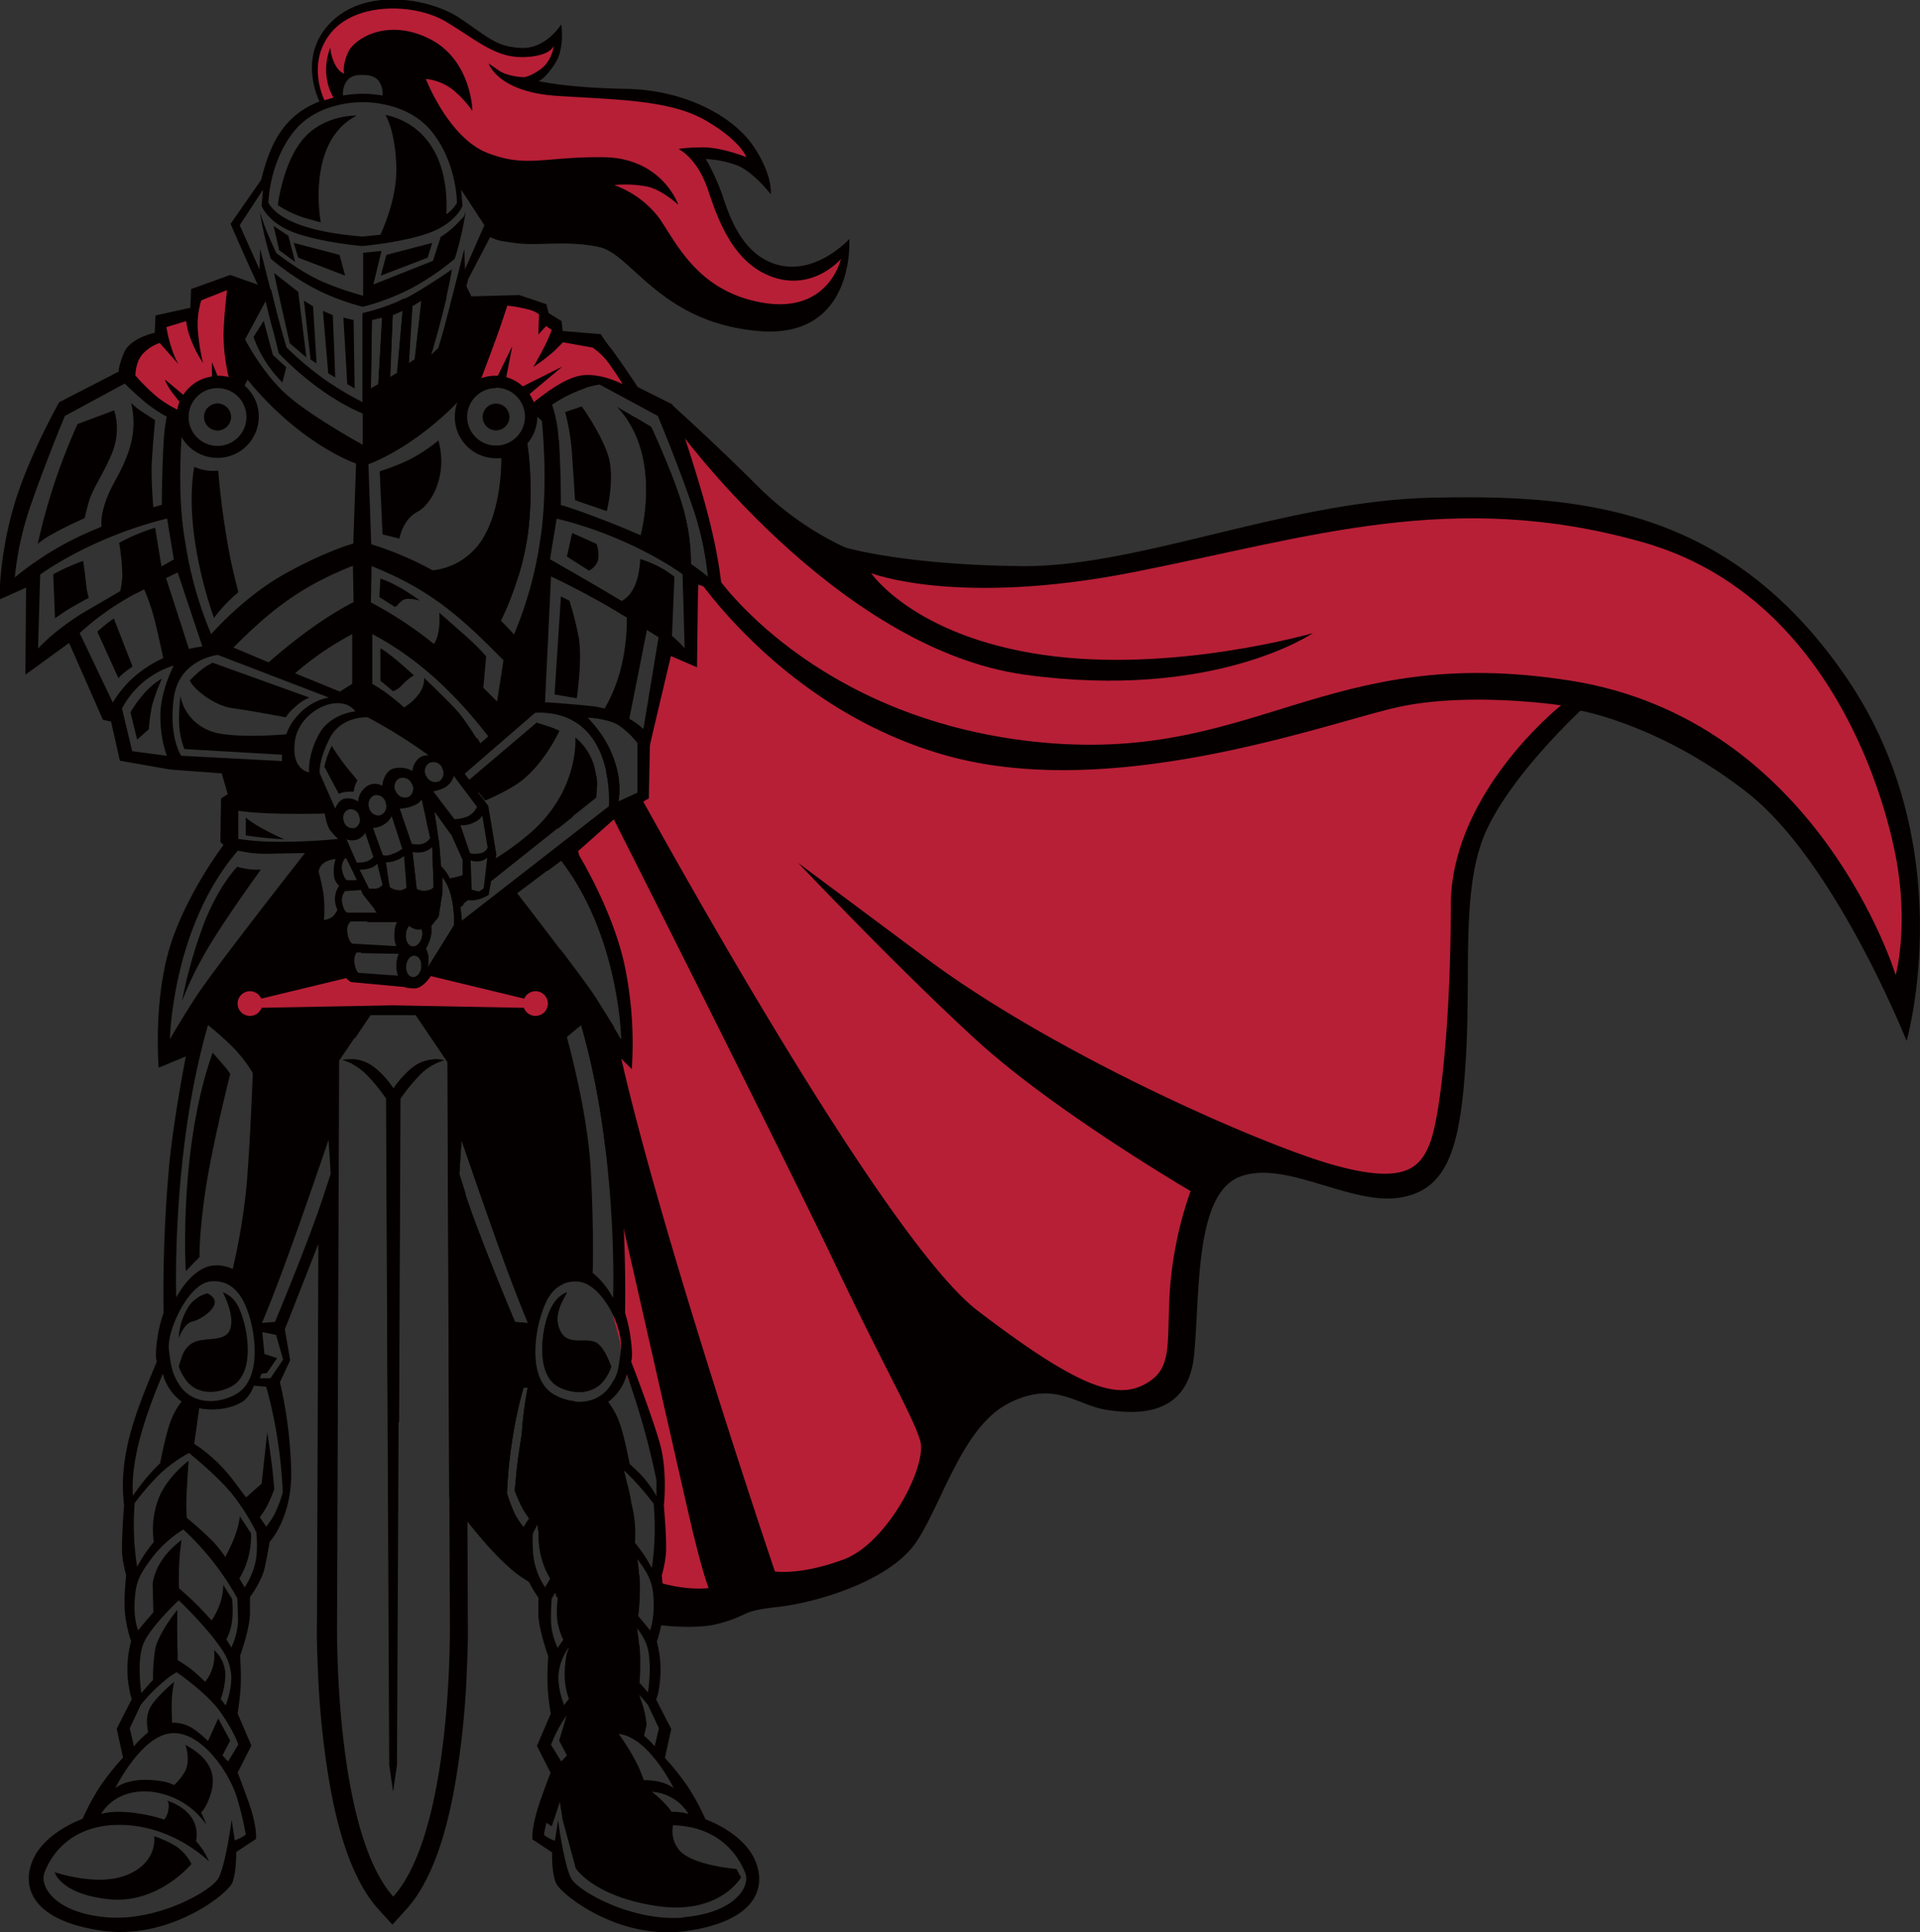 <svg id="Layer_1" data-name="Layer 1" xmlns="http://www.w3.org/2000/svg" viewBox="0 0 544.6 548.1"><rect x="0" y="0" width="544.6" height="548.1" fill="#333333" stroke="none"/><title>Knight246_2c</title><path d="M-176.4,82.9l-1.2,15.9,1.1,2Z" transform="translate(272.3 274)" style="fill:#050000;fill-rule:evenodd"/><path d="M-153.9,27.9c-3.7,2.2-6.8,6.9-6.8,6.9s-3.1-4.8-6.8-6.9a10.4,10.4,0,0,0-4.6-1.4V28a17.4,17.4,0,0,1,4.4,3.5,49.8,49.8,0,0,1,5,6.2l.4,86.7,3.2,5.1.4-91.8a49.8,49.8,0,0,1,5-6.2,15.8,15.8,0,0,1,7.4-4.7A11.1,11.1,0,0,0-153.9,27.9Z" transform="translate(272.3 274)" style="fill:#050000;fill-rule:evenodd"/><path d="M-103.3,106.8c-3.1-1.5-8,1.1-10.1-3.3s.6-8.3,1.9-10.9c-3.3,1.2-5,4.8-6,8.5s-2.7,15,3.7,18.3c4.7,2.5,10.5,2.1,13.4-2.6a12.1,12.1,0,0,0,1.5-3.1C-99.8,111.3-101.3,107.8-103.3,106.8Z" transform="translate(272.3 274)" style="fill:#050000;fill-rule:evenodd"/><path d="M-145.1-51.3a6.6,6.6,0,0,0,1.5-2.5Z" transform="translate(272.3 274)" style="fill:#050000;fill-rule:evenodd"/><path d="M-122.5-123a99.6,99.6,0,0,0,0-23.5l-.6.2-2.2,36A75.3,75.3,0,0,0-122.5-123Z" transform="translate(272.3 274)" style="fill:#050000;fill-rule:evenodd"/><polygon points="447.3 198 436.8 209.5 425.8 222.5 416.3 240 414.3 266 414.3 289.5 411.8 317.5 405.3 331.5 396.8 336.5 377.8 334 352.3 328 345.3 335 340.3 347 337.3 367 334.3 385.5 327.8 396.5 317.8 397 297.8 393 285.3 394.5 269.3 411.5 255.8 434 236.8 448.5 208.3 455 186.8 457 184.4 448.1 186.8 439.5 185.6 426.6 186.8 422 186.3 414.5 180.3 396.5 176.8 388 175.8 380.5 173.8 373 176.8 325 171.8 294.5 176.3 297.5 177.8 291.5 174.3 273 170.3 259.5 164.3 249 159.8 242 175.3 230 184.1 226.5 184.4 211.5 188.3 183.5 196.3 186.5 198.2 165.9 196.8 163.5 219.8 171.5 277.3 195.5 344.3 198.5 403.8 196.5 447.3 198" style="fill:#b71f36;fill-rule:evenodd"/><path d="M-105.5-17.5c-1.6-8.1-2.8-14.9-3.6-20.2l-6.5,5-1.4,5.8,4-3A71.4,71.4,0,0,1-105.5-17.5Z" transform="translate(272.3 274)" style="fill:#050000;fill-rule:evenodd"/><path d="M251-82.4c-33.4-48.3-76.1-51.3-117.2-50.4S50.9-113.1,17.5-113.4s-50.1-5.3-50.1-5.3a87.6,87.6,0,0,1-24.9-17.5c-12.1-12.1-23.8-22.6-23.8-22.6l-6.1,1.8,1.8.9s5.6,13.5,9.6,25.1a88.5,88.5,0,0,1,4.6,20.7s-1.7-1.5-4.9-3.7A56.7,56.7,0,0,0-78-127.8c-2.2-9.3-9.6-25.1-9.6-25.1l-4.5-2.7-2.2.7c7.9,11.9,5,27.8,3.8,32.8l-3.5-1.5c-13.8-5.7-19.2-7.1-19.2-7.1s0-9-.5-17.5v-.9l-4.3,1.3c.4,6.7.6,17.5-1,27.3a112,112,0,0,1-7.2,26l-.8,13.1-8.4,14,1.8,2.2-2.4,2.1-1-1.6-6.4,10.8,5.3,7,1.6-2.4-4-5.2,20-17.3h.4l2.4-3.1,1.7-35.6s8.7,4,18.6,9.9l1.8,1.1a74.2,74.2,0,0,1,14.5-11l-2.2-1.5a31.2,31.2,0,0,0-7.1-3.2c-.4,8-3.3,10.9-5.3,11.9-9-5.4-20.6-12-20.6-12l1.9-11.6a111.5,111.5,0,0,1,35.4,15.4l2.7-1.1S-51.3-73-4-59.7s107.6-9,127.8-13.6,46.7-.6,46.7-.6S139.2-49.2,139.2-17s-2.9,58.9-5.7,66.7-7.4,12.4-27.5,6.8S27.1,25.2-9.4-2L-45.9-29.2S-17.2,1.1,4.8,21.2,65.4,63.9,65.4,63.9a107.5,107.5,0,0,0-5.9,28.5c-.9,15.5.9,22-7.1,26.3S33.9,119.9,5.1,97.9C-19.5,79.2-75.6-20.8-91.5-49.6v.5l-5.4,2.5a22.5,22.5,0,0,0-.6-9.9l-2.9,1.4a38.9,38.9,0,0,1,.8,9.9l-.3.3C-86.9-19.3-48.1,58-36,83.4c14.5,30.6,22.6,44.2,24.7,51.3s-9.3,29.1-21.7,33.7-19.5,3.4-19.5,3.4S-81.8,85.2-94.5,33q-2-8.3-3.7-15.8l-5-8c-1.6-2.6-5.6-7.9-10.2-14l5.1,22.3.9-.7a223.1,223.1,0,0,1,6.8,34.8c10.3,45.2,21.7,95.6,23.7,104.2,3.7,16.1,5.6,20.7,5.6,20.7s-6.7,1.1-16.6-2.4a18.3,18.3,0,0,1,1.2,6.1,23.7,23.7,0,0,1-.4,6.6c7.5,1,14,.9,17.9,0,9.9-2.5,6.2-3.7,17.3-4.9s32.2-7.4,39.6-18.6S.7,130.8,13.8,124.1s19.2.6,28,1.9,22.9,1.7,24.6-15.6.1-45.4,12.8-50.5,31.2,7.9,45.2,5.9S142,51.6,143.5,26s-1.5-48.6,5.9-64.6S176-72.4,176-72.4s22.9,4,47.6,23.5,44.9,70.2,44.9,70.2S284.4-34.2,251-82.4Z" transform="translate(272.3 274)" style="fill:#050000;fill-rule:evenodd"/><path d="M-104.1-53.3l1.2,2.4a23.8,23.8,0,0,0-.2-2.9Z" transform="translate(272.3 274)" style="fill:#050000;fill-rule:evenodd"/><path d="M-109.9-42.2c-.9-5.9-1.3-9-1.3-9l-3,12.4Z" transform="translate(272.3 274)" style="fill:#050000;fill-rule:evenodd"/><path d="M-90.8,175.2c0-.8-.1-1.6-.1-2.3a45.3,45.3,0,0,1-14.7-10.3l-3.7-39.1a15.4,15.4,0,0,1-5.5-1.7c-7.5-3.9-5.9-16.2-4.3-21.7s3.1-8.3,6.7-9.9l-.8-8.3-26.5-95.6-1.6,1.2a22.4,22.4,0,0,0-.4-4.1l.9-.7-2.2-7.8-1.7.4a13.2,13.2,0,0,0-2.5-3.5l-.5-6.3-1.4-9.3,4.7,6.5,2.8-4.3-1.7.2-4.3-5.5-3.7,6.1,1.1,4.8a3.8,3.8,0,0,1-2.7,1.8,9.6,9.6,0,0,1-2.3-.1l-2.3,3.8.7,8.4a3.6,3.6,0,0,1-2.4.8,4.2,4.2,0,0,1-2.6-.9v-1l-4.3,7.3.9,1.1h-1.6l-1.4,2.4h8.8a7.1,7.1,0,0,0-.8,3.5,7.6,7.6,0,0,0,.5,3.5l-10-.5-.2,2.3,10.8.2a6.8,6.8,0,0,0-.7,3.2,7.4,7.4,0,0,0,.5,3.3l-11-.8-1.4,18.4,4.5-6.7h12.8l9,13.3.5,123.5c7.3,10,14.6,18.6,20.5,22.6a74.1,74.1,0,0,0,9.1,5.2l.5-.9.3,1.3a95,95,0,0,0,24.9,7.7l-1.7-1.9A73.4,73.4,0,0,0-90.8,175.2ZM-155.2,3.3c-1.2,0-2.1-1.4-2-3.1s1.2-3.1,2.4-3.1,2.1,1.4,2,3.1S-154,3.3-155.2,3.3Zm.1-8.7c-1.3,0-2.2-1.5-2.1-3.4a4.5,4.5,0,0,1,.9-2.5,6.9,6.9,0,0,0,1.8.9,3.5,3.5,0,0,0,1.8,0,4.6,4.6,0,0,1,.2,1.6C-152.7-7-153.8-5.5-155.1-5.5Zm1-16.3-1.2-10.6a6.7,6.7,0,0,0,3,0,6,6,0,0,0,2.6-1.4l.4,11.4s-.2.7-1.9,1A4.4,4.4,0,0,1-154.1-21.8Zm10.6,10.2L-151,.5a10.1,10.1,0,0,0,.2-3.2,6.7,6.7,0,0,0-.7-2.2A13.1,13.1,0,0,0-150.2-8a8.2,8.2,0,0,0,.2-3.3l2.1-2.6,1.1-7v-4.2C-143.1-20.6-143.5-11.6-143.5-11.6Zm3.3,76.4-1.8-5.8.6-9.6c2.9,8.4,7.3,21.2,10.7,30.6,5.4,15,8.2,21.3,8.2,21.3l-3.7-.3S-135.9,78.1-140.3,64.8Zm16.4,94.4a23.3,23.3,0,0,1-2.4-3.6,39.7,39.7,0,0,1-2.3-6.1,135.5,135.5,0,0,1,1.4-14.4,123.9,123.9,0,0,1,3.3-15.5h1.2a98.5,98.5,0,0,0-1.7,13.2c-.2,1.2-1.2,7.4-1.5,10.7s-.5,5.3-.5,5.3a43.5,43.5,0,0,0,2.2,5,25.3,25.3,0,0,0,1.9,2.9Zm-1.2-42.2-3.6-5.3,2-7,3.9-.8-.6,6.2-3.6,1.2,2.9,4.2,1.5.2.5,1.3Zm7.3,59.3a20.8,20.8,0,0,1-2.7-5.8c-1.2-3.9-.8-9.5-.8-9.5s.5-1,1.3-2.6l.4,2.6a23.3,23.3,0,0,0,.8,6.9,22.9,22.9,0,0,0,2.5,5.9Z" transform="translate(272.3 274)" style="fill:#050000;fill-rule:evenodd"/><polygon points="149.6 377.9 149 384.1 145.3 385.2 148.3 389.4 149.8 389.6 150.3 390.9 147.3 390.9 143.6 385.7 145.7 378.7 149.6 377.9" style="fill:#fff;fill-rule:evenodd"/><circle cx="61.7" cy="118.3" r="3.8" style="fill:#050000"/><path d="M-206.8,119.4c6.3-3.3,5-13.6,3.7-18.3s-2.7-7.2-6-8.5c1.3,2.6,3.4,7.7,1.9,10.9s-7,1.8-10.1,3.3-3.5,4.5-4.3,6.8a12.1,12.1,0,0,0,1.5,3.1C-217.3,121.5-211.5,121.8-206.8,119.4Z" transform="translate(272.3 274)" style="fill:#050000;fill-rule:evenodd"/><path d="M-100.5,116.8a12.1,12.1,0,0,0,1.5-3.1c-.8-2.3-2.3-5.8-4.3-6.8s-8,1.1-10.1-3.3.6-8.3,1.9-10.9c-3.3,1.2-5,4.8-6,8.5s-2.7,15,3.7,18.3C-109.2,121.8-103.4,121.5-100.5,116.8Z" transform="translate(272.3 274)" style="fill:#050000;fill-rule:evenodd"/><path d="M-222.3,249.8a29.8,29.8,0,0,0-6.3-2.9s1.3,7-7.2,10.8-21-.6-21-.6,1.6,6.3,15.5,7.7,23.3-10,23.3-10A13.1,13.1,0,0,0-222.3,249.8Z" transform="translate(272.3 274)" style="fill:#050000;fill-rule:evenodd"/><path d="M-153.9,27.9c-3.7,2.2-6.8,6.9-6.8,6.9s-3.1-4.8-6.8-6.9a11.1,11.1,0,0,0-7.7-1.2,15.8,15.8,0,0,1,7.4,4.7,49.8,49.8,0,0,1,5,6.2l.9,189.1s1.1,7.6,1.1,7.6,1.1-7.6,1.1-7.6l.9-189.1a49.8,49.8,0,0,1,5-6.2,15.8,15.8,0,0,1,7.4-4.7A11.1,11.1,0,0,0-153.9,27.9Z" transform="translate(272.3 274)" style="fill:#050000;fill-rule:evenodd"/><path d="M-180.3-56.5l4.1,7.7a7.4,7.4,0,0,1,1.6-.5,16,16,0,0,1,2.6-.1l.2-1a7.4,7.4,0,0,1,.9-2.2l-3.2-3.9a65.1,65.1,0,0,1-4.1-5.9A25.5,25.5,0,0,0-180.3-56.5Z" transform="translate(272.3 274)" style="fill:#050000;fill-rule:evenodd"/><circle cx="140.7" cy="118.3" r="3.8" style="fill:#050000"/><path d="M-210.6-159.5a3.8,3.8,0,0,1,3.8,3.8,3.8,3.8,0,0,1-3.8,3.8,3.8,3.8,0,0,1-3.8-3.8,3.8,3.8,0,0,1,3.8-3.8" transform="translate(272.3 274)" style="fill:#050000;fill-rule:evenodd"/><path d="M-239.9-157.6a18.3,18.3,0,0,1-.6,12.1c-2.6,6.3-5.6,10.1-6.7,14.2s-1.1,4.3-1.1,4.3-5.9,2.6-9.1,4.5a22.6,22.6,0,0,0-4.2,2.8,177.7,177.7,0,0,1,5.4-19.2c3.2-9.1,5.9-14.8,5.9-14.8Zm-8.8,42.7s.5,3.4.8,6.3a19.1,19.1,0,0,0,.8,4.2s-5.3,2.8-7.4,4.3l-2.2,1.5-.5-12.5A65,65,0,0,1-248.7-114.9Zm8.7,16.4,5.3,13.6a29.8,29.8,0,0,0-2.8,2.1,7,7,0,0,0-1.2,1.2l-6-13.2A47.1,47.1,0,0,1-240.1-98.5Zm13.6,17.1a50.6,50.6,0,0,0-2.8,7.7,54.8,54.8,0,0,0-.9,6.6l-3.3,2.9-1.9-7.7S-231.5-78.7-226.5-81.4Zm8,.4a27.5,27.5,0,0,1,4.6-4l1.8-1,27.5,9.9a11.9,11.9,0,0,0-3.8,2.4c-2.4,2-2.9,3.2-2.9,3.2s-10-1.9-15.2-2.6S-217.7-78.7-218.5-81.1Zm15.8,38.9v5.1s4.7.7,7.8.9l3.1.2S-199.9-39.5-202.7-42.2Zm4.3,14.8s-11.8,16.2-16.4,24.7a89.9,89.9,0,0,0-6,12.7,135.1,135.1,0,0,1,6.6-23c4.3-10.5,9.1-15.2,9.1-15.2A20.5,20.5,0,0,0-198.4-27.3Zm-13.6,52,3.2,3.7a12.1,12.1,0,0,1,1.7,2.3s-5.1,20.1-7,32.9-1.7,19-1.7,19l-3.9,4S-221.7,51.8-212,24.7Zm-1.5,68.2a9,9,0,0,0-6,4.8,17.5,17.5,0,0,0-2.2,8s1.4-4.3,3.9-4.8S-207.8,95.6-213.5,92.9Zm65.5-242a44.9,44.9,0,0,1-8.7,5.7,63.8,63.8,0,0,1-8,3.1l.8,17.9,4.8,1.2s.9-5.4,5.1-7.6S-145.2-139.6-148-149.2Zm-16.5,39.2-.3,5.3,4.3,2.7c.7.4,1.5-2.1,3.6-2.2a10.6,10.6,0,0,1,3.6.5S-159-108.1-164.5-109.9Zm0,19.8v9.2l3.6,3a6.5,6.5,0,0,0,2.7-1.9,14.7,14.7,0,0,1,3.2-2.6S-162-89-164.5-90.1Zm51.2-14.7L-115-77l6.3,1.1s1.7-11.3.5-17.5a85.8,85.8,0,0,0-2.6-10.2Zm3.2-18-1.5,6.7,6.3,4s2.3-1.2,2.6-3.4a9.4,9.4,0,0,0-.5-4.2Zm-2-34.3a63.6,63.6,0,0,1,2,12.8c.6,8.4.8,12.2.8,12.2l9,3.1s2.5-9.6.3-16.1-7.4-13.6-7.4-13.6ZM-139.3-52.7-120.1-69s3.7,1.1,5.1,1.7l1.4.6s-4.9,10.8-12.8,15.6a58.7,58.7,0,0,1-8.3,4.2Zm-78-88.9a12.9,12.9,0,0,0,6.8,1.1h.1a230.5,230.5,0,0,0,3.5,25.2c.9,4.2,1.7,7.2,2.2,9.3l-.9.8a42.7,42.7,0,0,0-6,6.5S-220.5-122.4-217.2-141.6Z" transform="translate(272.3 274)" style="fill:#050000;fill-rule:evenodd"/><path d="M-183.5-187.1l-2.6-1.6,1.9,16.7,1.7,1.1Zm11.5,3.9-2.9-.7,1.1,18.9,2.1,1.2Zm-5.9-1.4-2.8-1.2,1.5,17.7,2,1.2Z" transform="translate(272.3 274)" style="fill:#050000;fill-rule:evenodd"/><polygon points="97.9 78.2 96.3 72.3 83.3 68.9 84.6 73.1 97.9 78.2" style="fill:#050000;fill-rule:evenodd"/><path d="M-147.3-206.8l-2.2,6.8-16.9,6.7,2.3-9.5-5.2.5v12.2a88,88,0,0,1-11.3-3.9c-6.3-2.7-13.3-8.2-13.3-8.2s-1.4-2.9-2.6-5.8-2.1-6-2.1-6a92.8,92.8,0,0,0,3.1,13.4,71.6,71.6,0,0,0,11.6,8,62.6,62.6,0,0,0,14.5,5.6,62.6,62.6,0,0,0,14.5-5.6,71.6,71.6,0,0,0,11.6-8,92.8,92.8,0,0,0,3.1-13.4l-.5,1.4-2.2,2.3A23.2,23.2,0,0,1-147.3-206.8Z" transform="translate(272.3 274)" style="fill:#050000;fill-rule:evenodd"/><polygon points="121.3 73.1 122.6 68.9 109.6 72.3 108 78.2 121.3 73.1" style="fill:#050000;fill-rule:evenodd"/><path d="M-31.4-206.2s-9.1,10.1-20,7.4-14.4-15.2-16.2-20.4a63.6,63.6,0,0,0-4.5-9.7,31,31,0,0,1,8,1.5c5.1,1.5,10.4,8.5,10.4,8.5s.8-5.1-4.8-13.5-19.2-16.1-36.3-16.4-24.7-2.2-24.7-2.2,1.7-.5,4.6-4.9,1.8-11.2,1.8-11.2-4.3,7-11.3,6.7-9.1-2.8-17.4-8.4-26.6-9-36.7,1.2c-8.4,8.5-4.7,19.1-3.2,22.4-10.3,4-14.1,12.3-16.5,22.2l-8.7,12.5c2.4,5.6,6.7,15.2,8.4,18.7l-7.5,14.8s5.1,10.7,13.5,17.9,23.3,15.2,23.3,15.2,14.9-7.9,23.3-15.2,13.5-17.9,13.5-17.9l-7.6-15.8.5-2,6.2-11.9c2.1.7,1.2.9,7.6,1.7s14.2-.9,23.4,1.1,17.2,21.3,45,23.8S-31.4-206.2-31.4-206.2Zm-142.4-45c1.6-1.9,4.4-1.5,4.4-1.5s2.8-.3,4.4,1.5a6.1,6.1,0,0,1,1.2,4.3,36.9,36.9,0,0,0-5.6-.5,36.9,36.9,0,0,0-5.6.5A6.1,6.1,0,0,1-173.8-251.2Zm-15.3,14.7c7-9,19.7-8.5,19.7-8.5s12.6-.5,19.7,8.5,7,20.1,7,20.1a10.9,10.9,0,0,1-3,3.2c.2-3.1.3-11.8-3.8-18.6a20.1,20.1,0,0,0-13.5-9.6s2.8,4.2,3.1,14.5c.3,8.5-3.3,16.8-4.5,19.5l-5.1.5c-7.7-.6-22.6-2.5-26.7-9.6C-196.1-216.4-196.1-227.5-189.1-236.5Zm19.7,88.7s-14.6-8-21.6-14.2-11.9-15.8-11.9-15.8l5.9-10.9c.7,2.9,1.5,6.2,2.1,8.3,1.2,4.3,1.6,6.5,1.6,6.5s10.5,11.6,23.9,17.2ZM-165-165l-2.1,1.2.3-19.4,2.9-.7Zm5.3-3.2-2,1.2.8-17.6,2.8-1.2Zm5-3.8-1.7,1.1,1-16.2,2.6-1.6Zm14.3-25.6-.2-5.8-4.5,17.8c-1.9,7.4-2.9,10.4-2.9,10.4l-2.1,2c2.1-7.2,4.9-17.5,6-24.4,0,0-10.1,7.1-15.6,9.4a60.6,60.6,0,0,1-9.8,3.2v25.3a89.7,89.7,0,0,1-10.6-6.3,92.1,92.1,0,0,1-11-9.2s-1-3.1-2.9-10.4l-4.5-17.8-.2,5.8-5.6-12.5,6.6-10.1-.4,4.6s1.7,4.8,9.3,7.6,19.2,3.8,19.2,3.8,11.7-1,19.2-3.8,9.3-7.6,9.3-7.6l-.4-4.6,6.6,10.1Z" transform="translate(272.3 274)" style="fill:#050000;fill-rule:evenodd"/><path d="M-80.9-153.4S-35.4-90,18.4-82.6s81.7-11.8,81.7-11.8S60.5-82.9,23.7-88.2s-48.9-23.2-48.9-23.2,24.4,9.6,74.5-.3,90.5-23.7,144.3-8.5S263.2-45.9,266-27.7s-.6,30.3-.6,30.3-22-72.4-92.2-83.5S83.8-56.8,21-63.6s-90-46.9-90-46.9Z" transform="translate(272.3 274)" style="fill:#b71f36;fill-rule:evenodd"/><path d="M-58.1,253.8c-3.4-8-14.1-11.7-14.1-11.7a69.3,69.3,0,0,0-5.1-9.4,75.6,75.6,0,0,0-6.4-8l1.8-8.2-4.3-8.4s.8-1.3,1.2-6.3a30.8,30.8,0,0,0-1-10.1,34.7,34.7,0,0,0,1.5-6.1c.9-4.7-.1-12.6-.1-12.6a37.5,37.5,0,0,0,1.1-5.4c.5-3.4-.5-14.5-.5-14.5s1.1-9.6-1.1-17.5-8.2-23.4-8.2-23.4.6-.7,0-5.6A40.5,40.5,0,0,0-95,98.5a395.9,395.9,0,0,0-1.7-43c-1.3-12.9-3.9-26.8-5.8-35.5l9.4,9.3A107.9,107.9,0,0,0-95.1,0c-3.4-16.1-13.5-32.3-13.5-32.3l10.7-9.5,9.6-5.7.3-15,6-25.4,7.4,3.2.3-23.5,6.8,2.5s-.3-10.5-6.2-30.2-7.9-23.4-7.9-23.4l-9.8-4.9s-4.9-7.4-7.7-11.1a39.2,39.2,0,0,1-2.8-3.9l-10.8-.9-.3-2.8-3.7-2.3-.6-2.5-7.7-2.6-19,.5-1,4.1c-1.9,7.4-2.9,10.4-2.9,10.4l-2.1,2c1.4-4.7,3.1-10.8,4.4-16.5h-4.6l-7.6.5-1.8.9a60.6,60.6,0,0,1-9.8,3.2v25.3a89.7,89.7,0,0,1-10.6-6.3,92.1,92.1,0,0,1-11-9.2s-1-3.1-2.9-10.4l-1.5-6.1-11.6-4.1-11.1,4-.2,5.3-9.9,2.2-.2,4.9s-7,1.5-8.7,5.6-1.5,5.4-1.5,5.4l-16.9,8.7s-8.6,15.1-12.8,29.2a105.2,105.2,0,0,0-4.2,26.8l7.6-3.4-.2,24.7,12.4-9,9.6,21.8,2.3.5,2.5,11.1,14.2,2.5,14.7,1.1,1.7,5.9-1.9,1.2-.2,12.4.9.8s-11.1,14.6-15.5,29.9-2.9,33.3-2.9,33.3l7.7-3.2c-1.6,8.5-3.5,19.4-4.6,29.7a396,396,0,0,0-1.7,43,40.5,40.5,0,0,0-1.9,8.2c-.6,4.9,0,5.6,0,5.6-5.4,13.1-11.1,26.1-9.3,40.8,0,0-.9,11.1-.5,14.5a37.5,37.5,0,0,0,1.1,5.4s-1,7.8-.1,12.6a34.6,34.6,0,0,0,1.5,6.1,30.8,30.8,0,0,0-1,10.1c.5,5,1.2,6.3,1.2,6.3l-4.3,8.4,1.8,8.2a75.7,75.7,0,0,0-6.4,8,69.3,69.3,0,0,0-5.1,9.4s-10.7,3.7-14.1,11.7.2,17.2,19.5,20,35.9-10.5,37.1-13.6,1.1-8.7,1.1-8.7l5.6-3.7s.5-3.4-2.3-11.1-2.9-7.7-2.9-7.7l3.9-7.7-3.9-9.1s.8-4.9.9-8.5-.2-7.9-.2-7.9,2.8-7.6,2.8-12.1v-4.5s3.4-4.6,4.2-8.4,1.4-7.3,1.4-7.3,6.3-6.7,6.1-19.9a123,123,0,0,0-3.2-25.4l2.9-6.2-1.5-8.8,9.5-24.2-.4,107.5c-.1,4.6.1,9.4.3,14.1a248,248,0,0,0,3.1,30.4c2,11.8,5.8,27.6,14,36.7l4,4.4,4-4.4c8.2-9.1,12-24.8,14-36.7a248.1,248.1,0,0,0,3.1-30.4c.2-4.7.4-9.5.3-14.2l-.4-109.9,10.4,26.6L-131,112l2.9,6.2a123.1,123.1,0,0,0-3.2,25.4c-.2,13.1,6.1,19.9,6.1,19.9s.6,3.6,1.4,7.3,4.2,8.4,4.2,8.4v4.5c0,4.5,2.8,12.1,2.8,12.1s-.3,4.3-.2,7.9.9,8.5.9,8.5l-3.9,9.1,3.9,7.7s-.2,0-2.9,7.7-2.3,11.1-2.3,11.1l5.6,3.7s-.2,5.6,1.1,8.7,17.8,16.4,37.1,13.6S-54.7,261.8-58.1,253.8ZM-77,240.6a14.7,14.7,0,0,0-4.8-.6l-.8-1.1a31.6,31.6,0,0,0-4.8-4.6A13.2,13.2,0,0,1-77,240.6Zm-4.1-7.2s-2.4-2.4-8.6-2.4c-.3-.9-.8-2.2-1.5-3.8a62.5,62.5,0,0,0-5.6-9.3C-88.2,218.8-81.1,233.5-81.1,233.5Zm-9.9-40.7c-.2-2.1-.4-3.7-.6-4.8a18.7,18.7,0,0,1,2.6,4.4c1.9,4.9.5,13.8.5,13.8l-2.4-2.7A66.6,66.6,0,0,0-90.9,192.7Zm-.3-8.3a73.4,73.4,0,0,0,.4-9.3,56.3,56.3,0,0,0-.6-6.8c3.1,4.3,4.4,6.4,4.6,11.8s-1,8.4-1,8.4Zm3.8-13.7a39.2,39.2,0,0,0-4.2-6.4l-.5-.6a33.8,33.8,0,0,0-1-11.2,42.8,42.8,0,0,0-1-4.9l-1.1-4.4,1,.9a74.3,74.3,0,0,1,7.4,8.5A77,77,0,0,1-87.4,170.7Zm2.1,45.6-1.2,5.1a28,28,0,0,0-3-3l.7-3.1a27,27,0,0,0-1.3-6.2l-.8-2.3c1.5,1.6,2.5,2.9,2.5,2.9Zm-9.2-100.6a221.5,221.5,0,0,1,8.5,30.2v4.5a30.5,30.5,0,0,0-6-7.6l-1.6-1.5c-.5-2.6-1.9-9.4-3.1-12.3a21.6,21.6,0,0,0-3-5.3A13.9,13.9,0,0,0-94.5,115.7Zm-3.9-21.6a22.3,22.3,0,0,0-5.7-7c.1-2.2.3-12.3-.5-28.6-.7-14.7-5.1-31.8-6.8-38.3l4-3.4C-97.3,51.8-98.3,91.2-98.4,94.1Zm2.3-73.3s-2.2-3.9-7.1-11.6c-3.1-4.8-14.2-19.3-22.3-29.8l12.4-9.3C-96.6-8.4-96.1,20.8-96.1,20.8Zm-3.5-66-41.9,32.6a22.4,22.4,0,0,0-.4-4.1l2.4-1.9h.6c2.3.3,5.3-1.5,5.3-1.5l.7-3.9,29.8-23.7a22.2,22.2,0,0,0-.6-9.1,16.4,16.4,0,0,0-5.3-8s1.2,15-12.8,27.1a76.8,76.8,0,0,1-9.8,7.2l.2-1.1-2.3-13.8-7-9.1,20-17.3C-97.5-72.9-99.5-45.2-99.5-45.2ZM-155.1-5.5c-1.3,0-2.2-1.5-2.1-3.4a4.5,4.5,0,0,1,.9-2.5,6.9,6.9,0,0,0,1.8.9,3.5,3.5,0,0,0,1.8,0,4.6,4.6,0,0,1,.2,1.6C-152.7-7-153.8-5.5-155.1-5.5Zm2.4,5.6c-.1,1.7-1.2,3.1-2.4,3.1s-2.1-1.4-2-3.1,1.2-3.1,2.4-3.1S-152.6-1.6-152.8.2Zm-6.5,2.7L-170.5,2s-.8-.2-1.2-2.5.6-3.3.6-3.3l12,.2a6.8,6.8,0,0,0-.7,3.2A7.4,7.4,0,0,0-159.3,2.8ZM-140-93.4c-3.6-3.2-7.7-6.8-7.7-6.8.3,4.9-.6,7.5-1.5,8.9a109.7,109.7,0,0,0-17.9-11.8l.2-10.3c16.5,6.6,25,14.1,37.4,26.7L-131.3-75l-3.9-3.9.8-8.9A59.5,59.5,0,0,0-140-93.4Zm-26.7-.7c16.9,8.8,28.2,23,32.9,29l-2.4,2.1a86.4,86.4,0,0,0-5.7-8.5c-2.3-2.8-10.1-10.2-10.1-10.2.2,4-3.5,7-5.7,8.4a51.4,51.4,0,0,0-9-6.7Zm19.7,37.9a2.7,2.7,0,0,1-.7,3.8,2.7,2.7,0,0,1-3.6-1.3,2.7,2.7,0,0,1,.7-3.8A2.7,2.7,0,0,1-146.9-56.2Zm-3.3,19.9a3.8,3.8,0,0,1-2.7,1.8,8,8,0,0,1-2.5-.1s-3.4-10-3.4-10a10.8,10.8,0,0,0,4-.9,4.4,4.4,0,0,0,2.2-1.7ZM-156.3-48a2.7,2.7,0,0,1-3.6-1.3,2.7,2.7,0,0,1,.7-3.8,2.7,2.7,0,0,1,3.6,1.3A2.7,2.7,0,0,1-156.3-48Zm-1.9,14.8a10.1,10.1,0,0,1-2.9,1.5,4.2,4.2,0,0,1-2.6.3l-2.8-7.7a6.4,6.4,0,0,0,3.4-1.2,5,5,0,0,0,1.9-2.2ZM-163.8-23a2.9,2.9,0,0,1-2,1.1h-1.8l-2.7-5.4a7.9,7.9,0,0,0,3.2-.5,3.8,3.8,0,0,0,1.8-1.2Zm-.7-19.7a2.7,2.7,0,0,1-3.1-2.2,2.7,2.7,0,0,1,1.6-3.5,2.7,2.7,0,0,1,3.1,2.2A2.7,2.7,0,0,1-164.5-42.7Zm-1.9,11.8a4.2,4.2,0,0,1-2,1.3,8.3,8.3,0,0,1-2.7.3l-2.9-6.6a4.3,4.3,0,0,0,3.2,0,4.9,4.9,0,0,0,2.1-1.8Zm-5.5-8.2a2.5,2.5,0,0,1-2.9-2.1,2.5,2.5,0,0,1,1.5-3.2,2.5,2.5,0,0,1,2.9,2.1A2.5,2.5,0,0,1-171.9-39Zm-2.6,8.6h.4l1.9,3.8,1.1,2.4h-2.7s-.9-.2-1.4-2.6A4,4,0,0,1-174.5-30.4Zm0,9.3,4.6-.3.5,1.2,4.1,5.2h-8.5s-.9-.2-1.4-2.6A4,4,0,0,1-174.5-21.1Zm1.6,8.6h13.3a7.1,7.1,0,0,0-.8,3.5,7.6,7.6,0,0,0,.5,3.5l-12.4-.7s-.9-.2-1.4-2.7S-172.9-12.5-172.9-12.5Zm13.7-8.9a4.2,4.2,0,0,1-2.6-.9l-1-7a6.9,6.9,0,0,0,2.8-.5,6.5,6.5,0,0,0,2.3-1.3l.7,9A3.6,3.6,0,0,1-159.2-21.4Zm5.1-.3-1.2-10.6a6.7,6.7,0,0,0,3,0,6,6,0,0,0,2.6-1.4l.4,11.4s-.2.7-1.9,1A4.4,4.4,0,0,1-154.1-21.8Zm4.7-27.7s2.9-.5,4.1-1.7a6.5,6.5,0,0,0,1.7-2.7l6.6,8.8a5.9,5.9,0,0,1-2.6,2.7,12.7,12.7,0,0,1-3.8.8Zm11.6,8.8a5,5,0,0,0,2.3-1.9l1.5,9s-.3,1.4-2.3,1.7S-139-32-139-32l-2.7-7.9A7.1,7.1,0,0,0-137.8-40.7Zm3.7,10-1,8.7-1.3.9-2.1-.5-.3-8.3a5.8,5.8,0,0,0,2.7.2A3.8,3.8,0,0,0-134.1-30.7Zm42.6-18.4-5.4,2.5s2.8-11.9-8.7-23.8c0,0,5.9.2,9,2.3a23.9,23.9,0,0,1,5.1,4.9Zm1.7-18.1a22.6,22.6,0,0,0-4-2.9l5-25.2,3.3,2.1Zm-16.4-96.8a29.3,29.3,0,0,1,4-.9l16.5,8.9s5.6,13.5,9.6,25.1a88.5,88.5,0,0,1,4.6,20.7s-1.7-1.5-4.9-3.7A56.7,56.7,0,0,0-78-127.8c-2.2-9.3-9.6-25.1-9.6-25.1l-9.7-5.7c11.5,12.1,8.1,31,6.7,36.5l-3.5-1.5c-13.8-5.7-19.2-7.1-19.2-7.1s0-9-.5-17.5a37.7,37.7,0,0,0-1.9-11A40.9,40.9,0,0,1-106.2-163.9Zm-8.5,37c22,5.4,36,15.9,36,15.9l.6,21a35,35,0,0,0-3.6-3.5l.7-16.7-2.6-1.9a31.2,31.2,0,0,0-7.1-3.2c-.4,8-3.3,10.9-5.3,11.9-9-5.4-20.6-12-20.6-12Zm-1.5,16.4s8.7,4,18.6,9.9l3.1,1.9a57,57,0,0,1-1.7,14.4A44.3,44.3,0,0,1-100.8-73a25.7,25.7,0,0,0-3.8-.7c-9.1-.9-13.3-1.1-13.3-1.1Zm-3.7-45.2h0l1.3,1.2s2,18.3-.5,34A109.2,109.2,0,0,1-126.5-94s-1.4-1.6-3.7-3.9a85.6,85.6,0,0,0,7.7-25.1,99.8,99.8,0,0,0-.2-25.2A11.6,11.6,0,0,0-119.9-155.7Zm-11.7-8.2a8.2,8.2,0,0,1,8.2,8.2,8.2,8.2,0,0,1-8.2,8.2,8.2,8.2,0,0,1-8.2-8.2A8.2,8.2,0,0,1-131.6-163.9Zm-23.7-23.2,2.6-1.6-1.9,16.7-1.7,1.1Zm-5.6,2.5,2.8-1.2-1.5,17.7-2,1.2Zm-5.9,1.4,2.9-.7L-165-165l-2.1,1.2Zm24.3,23.3a11.7,11.7,0,0,0-.8,4.2A11.7,11.7,0,0,0-131.6-144h1.5c0,4.4-.6,15.6-5.6,23.3a19,19,0,0,1-13.9,8.5,91.9,91.9,0,0,0-17.4-7.4l-.8-22.7S-155.7-146.4-142.5-159.9ZM-168-70.5a147.2,147.2,0,0,1,17.3,10.8,3.7,3.7,0,0,0-2.9.9,5.3,5.3,0,0,0-1.7,3.5,7.5,7.5,0,0,0-5.3-.7c-2.9.8-3.3,4.9-3.3,4.9a4.1,4.1,0,0,0-4.4.2,5.5,5.5,0,0,0-2.4,4.3,5.1,5.1,0,0,0-3.3-.9c-2.3,0-3.2,2.9-3.2,2.9l-4.4-10s-.5-3.4,2.8-9.9S-168-70.5-168-70.5Zm-4.4-23.6V-80l-3.5,2.2L-188.6-83A86.1,86.1,0,0,1-172.4-94.1Zm-23.7,8-10-4.2c10.6-10.6,19-17.3,33.9-23.2l.2,10.3C-180.3-98.9-188.6-92.7-196.1-86.1Zm24.6,13.9s-7.3.6-10.5,6.8-2.6,10.5-2.6,10.5-5.3-.6-4-9.1S-175.8-77.8-171.5-72.2Zm-8.7,28.9s.5,3.5,1.6,4.9a22.8,22.8,0,0,0,2.2,2.4,166.6,166.6,0,0,1-17.8.8,77.2,77.2,0,0,1-10.5-.8V-44S-198.9-42.8-180.2-43.2Zm-16.7-145.4c.7,2.9,1.5,6.2,2.1,8.3,1.2,4.3,1.6,6.5,1.6,6.5s10.5,11.6,23.9,17.2v9s-14.6-8-21.6-14.2-11.9-15.8-11.9-15.8Zm-13.7,24.8a8.2,8.2,0,0,1,8.2,8.2,8.2,8.2,0,0,1-8.2,8.2,8.2,8.2,0,0,1-8.2-8.2A8.2,8.2,0,0,1-210.6-163.9ZM-220.8-150a11.7,11.7,0,0,0,10.2,5.9,11.7,11.7,0,0,0,11.7-11.7,11.6,11.6,0,0,0-4-8.8l.8-1.7c15.2,18.6,30.8,23.8,30.8,23.8l-.8,22.7s-8,2.2-19.6,8.7-20.7,17-20.7,17a109.2,109.2,0,0,1-7.4-26.4C-221.7-131.4-221.2-143.5-220.8-150Zm4.3,54.6c1.2,3.6,1.6,4.8,1.6,4.8a33.8,33.8,0,0,0-3.8.7l-6.5-20.1,3.3-1.6Zm-51.6-14.8a88.5,88.5,0,0,1,4.6-20.7c4-11.6,9.6-25.1,9.6-25.1l17-9.2a77.3,77.3,0,0,0,6.4,5.8,40.3,40.3,0,0,0,5.5,3.6,48.6,48.6,0,0,0-.9,7.5c-.5,8.5-.5,17.5-.5,17.5l-2.4.7c-.2-2.1-.5-6.7-.5-10.5s1-14.2,1-14.2l-3.7-2.4a18.2,18.2,0,0,1-3.1-2.5c1.4,6.3.9,12.4-4.5,22-3.9,7-4.1,11.3-3.9,13.1l-2.1.9A89.5,89.5,0,0,0-268.1-110.2Zm6.6,20.2.6-21s14.1-10.5,36-15.9l1.9,11.6-3.5,2-1.8-11a55.5,55.5,0,0,0-10.2,4.3,63.9,63.9,0,0,1,.9,9.4,26.8,26.8,0,0,1-.6,4.3L-249-100C-257.6-94.6-261.5-90-261.5-90Zm21.2,15.3-9.4-19.7a77.1,77.1,0,0,1,15.3-10.9l3-1.5a63,63,0,0,1,2.7,7.7c1,3.7,2.3,9.9,2.7,11.8a35.4,35.4,0,0,0-3.9,2.1A30.8,30.8,0,0,0-240.3-74.7ZM-225-59.6l-9.8-1.3-2.9-12.1A24.9,24.9,0,0,1-223-85.2s-3.7,6.9-3.8,13.9A34,34,0,0,0-225-59.6Zm4.1,0s-3.6-5.3-2.1-16.4,12.5-12.2,12.5-12.2l31.5,12.1s-5.2.5-9.5,5.8a15.4,15.4,0,0,0-2.6,4.6c-3.3.3-12.7.9-18.9-.2s-10.2-5.7-11.1-10.6a50.1,50.1,0,0,0-.4,7.8,22.6,22.6,0,0,0,1.5,7.2l27.7,1.6a14.6,14.6,0,0,0,0,1.8Zm-3.2,80.4s.6-31.9,19.3-53.5a33.4,33.4,0,0,0,8.7.9l10.3-.2S-212.1,1.5-217,9.2-224.1,20.8-224.1,20.8Zm10.8-4s6,4.8,8.8,8.2a38.8,38.8,0,0,1,3.9,5.4s-.8,22-1.9,33.3a180,180,0,0,1-3.8,22.3,10.2,10.2,0,0,0-5.4-1c-4.1.3-8.1,4.4-10.6,9.1C-222.4,91.2-223.4,51.8-213.3,16.8Zm.9,72.7c6.5-.5,9.4,4.9,11,10.5s3.2,17.8-4.3,21.7c-5.6,2.9-12.4,2.5-15.9-3.1-1.7-2.8-2.2-4.6-2.8-9.8S-218.9,90-212.4,89.5Zm-22.2,60.9c-.8-11.5,4.6-25.3,8.5-34.7a13.9,13.9,0,0,0,5.3,7.9,21.6,21.6,0,0,0-3,5.3c-1.2,3-2.6,9.7-3.1,12.3-.6.5.8-.9-1.6,1.5A65.2,65.2,0,0,0-234.6,150.3Zm2.2,59.3a46.4,46.4,0,0,1,6.2-6.4,23.4,23.4,0,0,1,4-2.9s8.6,5.8,12.5,11.4,5,9.1,5,9.1l-2.9,4.8-1.6-1.7,2.2-4.2-3.4-6.3-2.9,6.4a35.2,35.2,0,0,0-3.5-3,10.6,10.6,0,0,0-6.7-2.2c0-.9-.1-3-.1-5.3a32.4,32.4,0,0,1,.7-6.3s-5.6,4.7-6.9,7.5-.7,5.1-.5,6.9a25.7,25.7,0,0,0-4,3.9l-1.2-5.1Zm23.9-9.8a9,9,0,0,0-3.1-5.8,11.9,11.9,0,0,1-2.5,9l-1.4-1.3a30.3,30.3,0,0,0-6.4-4.8h0v-1.9c-.2-3-.1-12.4-.1-12.4-2.6,3.2-5.7,8-6.3,11.2a55.1,55.1,0,0,0-.6,8.7l-.6.6c-2.3,2.6-2.7,3.1-2.7,3.1s-1.4-8.9.5-13.8,10.1-12.5,10.1-12.5a119.3,119.3,0,0,1,9.4,10.1c3.3,4.3,4.8,6.3,5.4,10.4s-1.5,9.3-1.5,9.3l-1.4-1.8A20.5,20.5,0,0,0-208.4,199.9Zm.4-8.8a16.5,16.5,0,0,0,1.5-4.4,26.5,26.5,0,0,0,.1-7.2l-2.5-3.9c.1,4.8-2.5,9-3.3,10.1a85.8,85.8,0,0,0-9.2-9.1c-.1-1.2-.1-3.3,0-6.2a66,66,0,0,1,.7-7.5c-7.9,5.8-8.2,12.5-8.2,12.5l.2,8c-2.4,2.7-4.3,5.1-4.3,5.1s-1.3-2.7-1-8.4,1.6-7.7,5.1-12.4a33.4,33.4,0,0,1,8.7-7.8,77.8,77.8,0,0,1,15.3,19.5s.2,3.2.2,6.8a19.5,19.5,0,0,1-1.9,7.2A26.2,26.2,0,0,0-208.1,191.1Zm5.5,55.3a7.5,7.5,0,0,1-1.9,1.2l-1.2.5-.9-5.8s-1.7,13-3.8,16.6-17.3,12.3-31.8,11-18.9-8.7-17.5-12.6,6.7-13.8,21.7-13.6,25,10.4,25,10.4a20.3,20.3,0,0,0-3.7-5.8c.5-2.3.7-8.4-8.2-11.5,0,0,.8.6.3,2.9a5.9,5.9,0,0,1-1.1,2.5l-1.9-.6c-11.1-2.9-16-1-16-1s3.7-7.3,14.2-6.3a22,22,0,0,1,15.6,9.3,20.1,20.1,0,0,0-1.5-3.4c.6-.5,1.8-2,2.9-5.7,1.5-5.4-.5-9.8-7.3-13.5,0,0,1.7,4.7-.4,8a17.7,17.7,0,0,1-2.8,3.4,13.4,13.4,0,0,0-3.6-1.1c-9.5-1.5-13.1,2-13.1,2s7.3-14.9,15.9-15.6,16.7,11.5,18.7,18.6A87.2,87.2,0,0,1-202.6,246.4Zm2.4-75.9a20.8,20.8,0,0,1-2.7,5.8l-1.5-2.5a22.9,22.9,0,0,0,2.5-5.9,23.3,23.3,0,0,0,.8-6.9l-3.2-4.9c-.2,3.9-2.8,9.2-4.1,11.6a36.7,36.7,0,0,0-3.3-4.2,98.1,98.1,0,0,0-7.6-6.9h0c-.1-1.1-.2-3.5-.1-6.1s.6-10.1.6-10.1-5.9,4.4-8.3,10.2-1.8,10.7-1.6,12.9l-.5.6a39.1,39.1,0,0,0-4.2,6.4,77,77,0,0,1-.7-18.1,74.2,74.2,0,0,1,7.4-8.5,40.7,40.7,0,0,1,8-5.7s8.4,6.7,12.6,12.1a61,61,0,0,1,6.5,10.4S-198.9,166.6-200.2,170.5Zm8.1-21.1a39.7,39.7,0,0,1-2.3,6.1,23.2,23.2,0,0,1-2.4,3.6l-1.8-2.7a25.2,25.2,0,0,0,1.9-2.9,43.5,43.5,0,0,0,2.2-5s-.1-1.5-.5-5.3-1.5-10.9-1.5-10.9l-1.6,14.6-4.4,3.9-3.9-5.2a44.5,44.5,0,0,0-10.8-10l1.4-10.1c6.5,1.2,11.6-1,13.2-2.6a10,10,0,0,0,2.3-3.8l3.5.3a123.8,123.8,0,0,1,3.3,15.5A135.5,135.5,0,0,1-192.1,149.4Zm-3.5-32.4h-3l.5-1.3,1.5-.2,2.9-4.2-3.6-1.2-.6-6.2,3.9.8,2,7Zm15.2-52.2c-4.3,13.3-13.9,36.2-13.9,36.2l-3.7.3s2.8-6.3,8.2-21.3c3.4-9.3,7.8-22.2,10.7-30.6l.6,9.6Zm2.4-78.7a6,6,0,0,1-2.4.9,38.5,38.5,0,0,0-.1-7.1c-.4-2.9-1.4-6.5-1.4-6.5s-.1-3.2,4.8-3.7a9.9,9.9,0,0,0-.5,4,4.5,4.5,0,0,0,1.5,3.6,6.6,6.6,0,0,0-1.2,3.8,7.3,7.3,0,0,0,.7,3A6.4,6.4,0,0,1-178-13.9Zm17.3,278c-16.9-18.8-16-77.6-16-77.6l.6-159.6,9-13.3h12.8l9,13.3.6,159.6S-143.8,245.3-160.8,264.1Zm17.2-275.7L-151,.5a10.1,10.1,0,0,0,.2-3.2,6.7,6.7,0,0,0-.7-2.2A13.1,13.1,0,0,0-150.2-8a8.2,8.2,0,0,0,.2-3.3l2.1-2.6,1.1-7v-4.2C-143.1-20.6-143.5-11.6-143.5-11.6Zm-1.2-13.2a13.2,13.2,0,0,0-2.5-3.5l-.5-6.3-1.4-9.3,4.8,6.7,3.2,7.1v4.4A26.8,26.8,0,0,1-144.8-24.8Zm4.5,89.6-1.8-5.8.6-9.6c2.9,8.4,7.3,21.2,10.7,30.6,5.4,15,8.2,21.3,8.2,21.3l-3.7-.3S-135.9,78.1-140.3,64.8Zm16.4,94.4a23.3,23.3,0,0,1-2.4-3.6,39.7,39.7,0,0,1-2.3-6.1,135.5,135.5,0,0,1,1.4-14.4,123.9,123.9,0,0,1,3.3-15.5h1.2a98.5,98.5,0,0,0-1.7,13.2c-.2,1.2-1.2,7.4-1.5,10.7s-.5,5.3-.5,5.3a43.5,43.5,0,0,0,2.2,5,25.3,25.3,0,0,0,1.9,2.9Zm6.1,17.1a20.8,20.8,0,0,1-2.7-5.8c-1.2-3.9-.8-9.5-.8-9.5s.5-1,1.3-2.6l.4,2.6a23.3,23.3,0,0,0,.8,6.9,22.9,22.9,0,0,0,2.5,5.9Zm-1.5-76.2c1.5-5.6,4.5-11.1,11-10.5s12.8,12.8,12,19.4-1,7-2.8,9.8c-3.5,5.6-10.3,6-15.9,3.1C-122.4,117.8-120.8,105.6-119.3,100Zm8.3,107.8-1.4,1.8s-2.1-5.1-1.5-9.3a15.1,15.1,0,0,1,2.9-7.1l-.7,2a38.3,38.3,0,0,0-.5,4.3v.4A20.5,20.5,0,0,0-111,207.8Zm-3.1-21.1a16.5,16.5,0,0,0,1.5,4.4,26.1,26.1,0,0,0-1.6,2.3,19.5,19.5,0,0,1-1.9-7.2c-.1-3.6.2-6.8.2-6.8l1.2-2.1.5,2.1A26.5,26.5,0,0,0-114.1,186.7Zm-2,34.2a35.9,35.9,0,0,1,4.4-8.3l-2.1,7.1,2.2,4.2-1.6,1.7Zm37.6,49c-14.5,1.2-29.7-7.4-31.8-11s-3.8-16.6-3.8-16.6l-.9,5.8-1.2-.5a7.5,7.5,0,0,1-1.9-1.2s.1-1,.7-3.4l1.5,1,2.3-6.9.8,5.1L-109,256s5,8,22.9,10.7,24-8.1,24-8.1l-1.3-2.4s-13.2-1-16.5-5.7a8.4,8.4,0,0,1-1.5-6.7c14.1.4,19,9.8,20.5,13.6S-63.9,268.7-78.5,269.9Z" transform="translate(272.3 274)" style="fill:#050000;fill-rule:evenodd"/><path d="M-163.8-188.7l-9.4.6,3.8,1.1C-168.2-187.3-166.2-187.9-163.8-188.7Z" transform="translate(272.3 274)" style="fill:#050000;fill-rule:evenodd"/><path d="M-194.7-209.9l4.2,2.8,1.9,7.4-4.5-3.3Zm.1,13.3,6.9,5.4,2.3,18.6-4.7-4S-194.7-196.5-194.5-196.6Zm-2.9,13.6-2.9,4.6a35.3,35.3,0,0,0,4.6,8.7,34.8,34.8,0,0,0,3.6,4.2l1.1-4.3-3.8-3.5Zm26.3-58.2s-9.1-.3-15,6.5-7.3,18.9-7.3,18.9a30,30,0,0,0,7.9,3.7l4.3,1.2S-185.7-233.8-171.1-241.2Z" transform="translate(272.3 274)" style="fill:#050000;fill-rule:evenodd"/><path d="M-207.4-166.9a53.6,53.6,0,0,1-1.5-12.5c.2-6.1,1-12.3,1-12.3l-7.3,2.9a23.1,23.1,0,0,0-.9,9.4,56.7,56.7,0,0,0,1.4,8.4,34.4,34.4,0,0,1-3.3-6.3,21.8,21.8,0,0,1-1.5-5.6l-5.6,1.7a40.4,40.4,0,0,0,2,7.5,24.5,24.5,0,0,0,1.4,3l-5.3-6a11.6,11.6,0,0,0-4.9,3.2c-2,2.3-2,6-2,6a52.4,52.4,0,0,0,6.3,6.2,30.9,30.9,0,0,0,5.6,3.5,11.6,11.6,0,0,1,.6-2.2l-2.1-2.7a16.7,16.7,0,0,1-2.1-3.7l5.3,4.4a11.7,11.7,0,0,1,8.1-5.2v-4.1l1.6,3.9h.1a11.7,11.7,0,0,1,3.2.4" transform="translate(272.3 274)" style="fill:#b71f36;fill-rule:evenodd"/><path d="M-135.8-166.6c.6-1.7,4-10.6,5.3-14.4s2.1-6.3,2.1-6.3a44.4,44.4,0,0,1,6.4,1.2,7.5,7.5,0,0,1,2.6,1.3l-.2,5.7,2.2-2.4,1.6,1.1a47.9,47.9,0,0,1-2.9,6.3l-2.3,4.2a53.4,53.4,0,0,0,6-4.6l2.4-2.4,8.4,1.5a19.6,19.6,0,0,1,5.3,5.5c2.8,4,3.2,4.9,3.2,4.9s-5.3-2.9-10.7-2.6-12,5.8-14.5,7.7a11.6,11.6,0,0,0-1.2-2.3l9.3-7.8-11.2,5.6a11.7,11.7,0,0,0-4.7-2.6l1.7-8.8-4.1,8.4h-.8a11.7,11.7,0,0,0-4.2.8" transform="translate(272.3 274)" style="fill:#b71f36;fill-rule:evenodd"/><path d="M-174.2,3.5l-24,5.8a3.5,3.5,0,0,0-3.2-2.1,3.5,3.5,0,0,0-3.5,3.5,3.5,3.5,0,0,0,3.5,3.5,3.5,3.5,0,0,0,3.3-2.3l37.2-.7,37.2.7a3.5,3.5,0,0,0,3.3,2.3,3.5,3.5,0,0,0,3.5-3.5,3.5,3.5,0,0,0-3.5-3.5,3.5,3.5,0,0,0-3.2,2.1l-26.5-6.4c-.3.5-2.4,3.5-4.6,3.5s-2.9-.4-2.9-.4l-15.1-1.4a5.5,5.5,0,0,1-1.4-1.1" transform="translate(272.3 274)" style="fill:#b71f36;fill-rule:evenodd"/><path d="M-180.3-245.6c-1.2-2.7-4.3-11.4,1.8-19,7.3-9,24-8.4,32.6-3.3s13.9,10.2,21.8,10.1,8.9-3.2,8.9-3.2-.5,4.2-3.6,6.5-4.9,2.4-4.9,2.4-4.5-.1-7.1-1.9l-2.9-2s2.5,8.1,19.4,9.2,32.1,1.1,42.2,7,11.5,10.4,11.5,10.4-7-2.9-12.7-2.8-6.5.5-6.5.5,5.3,2.4,8.4,11.8,7.7,21.2,18.9,24.7,18.7-5.3,18.7-5.3-3.4,15.5-22,12.4-24.6-17-29.5-24a27.7,27.7,0,0,0-12.8-9.4,32.4,32.4,0,0,1,9.7.5c4.2,1.1,8.5,5.1,8.5,5.1s-4.5-13.3-21.2-13.5-21.8,3.1-32.9-1.2-17.5-21-17.5-21a14.7,14.7,0,0,1,8.5,3.8,28.3,28.3,0,0,1,4.7,5.3s-.2-14.5-12.2-20.5-21.4,0-23.1,3.9-1.1,6-1.1,6-1.5-.4-2.7-2.9a12,12,0,0,1-1.2-4.5,16.9,16.9,0,0,0-1,8.8,14.9,14.9,0,0,0,1.9,5.4l-2.4.7" transform="translate(272.3 274)" style="fill:#b71f36;fill-rule:evenodd"/></svg>
